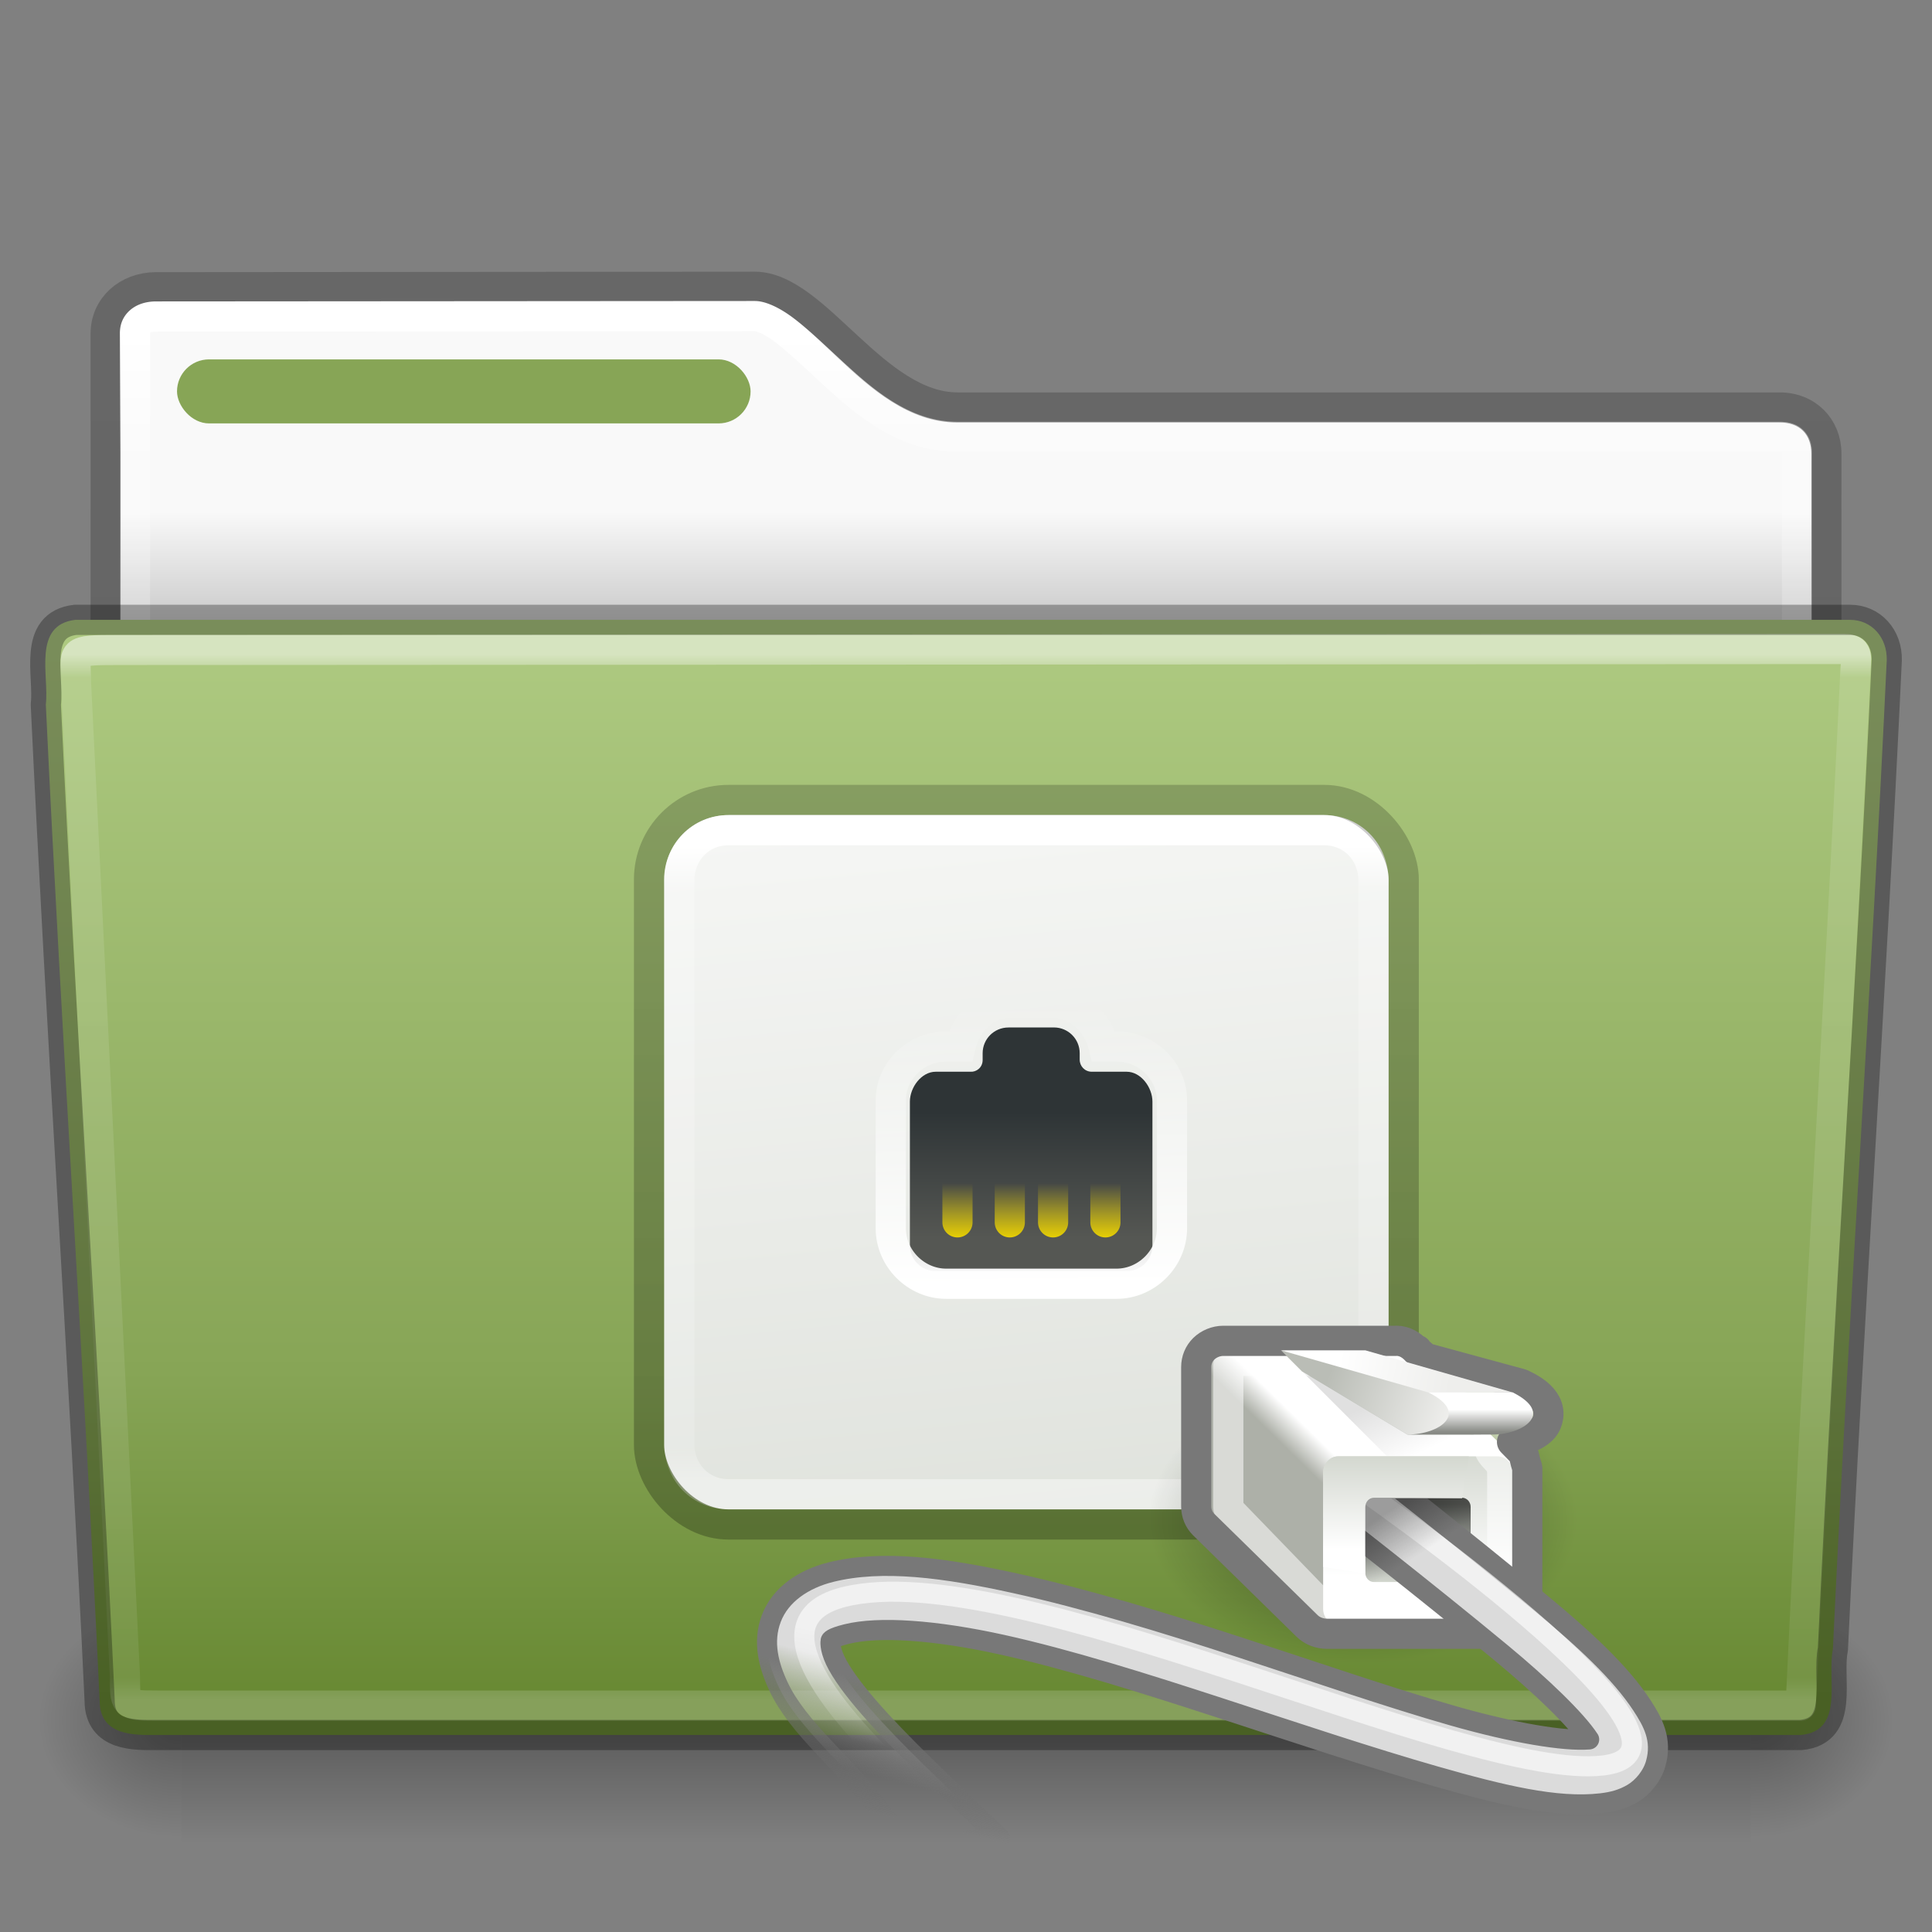 <?xml version="1.0" encoding="UTF-8" standalone="no"?>
<svg
   xmlns:dc="http://purl.org/dc/elements/1.1/"
   xmlns:cc="http://creativecommons.org/ns#"
   xmlns:rdf="http://www.w3.org/1999/02/22-rdf-syntax-ns#"
   xmlns:svg="http://www.w3.org/2000/svg"
   xmlns="http://www.w3.org/2000/svg"
   xmlns:xlink="http://www.w3.org/1999/xlink"
   id="svg22774"
   height="64"
   width="64"
   version="1.1">
  <rect width="100%" height="100%" fill="#808080" stroke="none"/>
  <defs
     id="defs22776">
    <linearGradient
       id="linearGradient4500">
      <stop
         offset="0"
         style="stop-color:#ffffff;stop-opacity:1"
         id="stop4502" />
      <stop
         offset="0.067"
         style="stop-color:#ffffff;stop-opacity:0.235"
         id="stop4504" />
      <stop
         offset="0.95"
         style="stop-color:#ffffff;stop-opacity:0.157"
         id="stop4506" />
      <stop
         offset="1"
         style="stop-color:#ffffff;stop-opacity:0.392"
         id="stop4508" />
    </linearGradient>
    <linearGradient
       id="linearGradient4647">
      <stop
         id="stop4649"
         style="stop-color:#000000;stop-opacity:0.318"
         offset="0" />
      <stop
         id="stop4651"
         style="stop-color:#000000;stop-opacity:0.239"
         offset="1" />
    </linearGradient>
    <linearGradient
       id="linearGradient4583">
      <stop
         id="stop4585"
         style="stop-color:#ffffff;stop-opacity:1"
         offset="0" />
      <stop
         id="stop4587"
         style="stop-color:#ffffff;stop-opacity:0.235"
         offset="0.239" />
      <stop
         id="stop4589"
         style="stop-color:#ffffff;stop-opacity:0.157"
         offset="0.979" />
      <stop
         id="stop4591"
         style="stop-color:#ffffff;stop-opacity:0.392"
         offset="1" />
    </linearGradient>
    <linearGradient
       gradientTransform="matrix(1.321,0,0,1.268,-70.73,0.174)"
       gradientUnits="userSpaceOnUse"
       xlink:href="#linearGradient8272-8-8"
       id="linearGradient5962"
       y2="44.261"
       x2="97.539"
       y1="16.962"
       x1="97.539" />
    <linearGradient
       id="linearGradient8272-8-8">
      <stop
         offset="0"
         style="stop-color:#ffffff;stop-opacity:1"
         id="stop8274-4" />
      <stop
         offset="0.022"
         style="stop-color:#ffffff;stop-opacity:0.235"
         id="stop8276-5" />
      <stop
         offset="0.979"
         style="stop-color:#ffffff;stop-opacity:0.157"
         id="stop8278-0" />
      <stop
         offset="1"
         style="stop-color:#ffffff;stop-opacity:0.392"
         id="stop8280-5-9" />
    </linearGradient>
    <radialGradient
       gradientTransform="matrix(-0.04,0,0,0.033,30.205,40.921)"
       gradientUnits="userSpaceOnUse"
       xlink:href="#linearGradient5060-820-8"
       id="radialGradient5950"
       fy="486.648"
       fx="605.714"
       r="117.143"
       cy="486.648"
       cx="605.714" />
    <linearGradient
       id="linearGradient5060-820-8">
      <stop
         offset="0"
         style="stop-color:#000000;stop-opacity:1"
         id="stop2681-37" />
      <stop
         offset="1"
         style="stop-color:#000000;stop-opacity:0"
         id="stop2683-05" />
    </linearGradient>
    <linearGradient
       gradientTransform="matrix(0.108,0,0,0.033,-6.922,40.922)"
       gradientUnits="userSpaceOnUse"
       xlink:href="#linearGradient5048-585-1"
       id="linearGradient5946"
       y2="609.505"
       x2="302.857"
       y1="366.648"
       x1="302.857" />
    <linearGradient
       id="linearGradient5048-585-1">
      <stop
         offset="0"
         style="stop-color:#000000;stop-opacity:0"
         id="stop2667-0" />
      <stop
         offset="0.5"
         style="stop-color:#000000;stop-opacity:1"
         id="stop2669-91" />
      <stop
         offset="1"
         style="stop-color:#000000;stop-opacity:0"
         id="stop2671-6" />
    </linearGradient>
    <radialGradient
       gradientTransform="matrix(0.04,0,0,0.033,33.797,40.921)"
       gradientUnits="userSpaceOnUse"
       xlink:href="#linearGradient5060-820-8"
       id="radialGradient5942"
       fy="486.648"
       fx="605.714"
       r="117.143"
       cy="486.648"
       cx="605.714" />
    <linearGradient
       gradientTransform="matrix(1.275,0,0,1.218,-129.159,-0.339)"
       gradientUnits="userSpaceOnUse"
       xlink:href="#linearGradient4583"
       id="linearGradient5938"
       y2="23.051"
       x2="117.774"
       y1="9.307"
       x1="117.774" />
    <linearGradient
       id="linearGradient6404-7-5-7">
      <stop
         offset="0"
         style="stop-color:#f9f9f9;stop-opacity:1"
         id="stop6406-1-8-2" />
      <stop
         offset="1"
         style="stop-color:#c9c9c9;stop-opacity:1"
         id="stop6408-9-6-4" />
    </linearGradient>
    <linearGradient
       gradientTransform="matrix(1.314,0,0,1.29,-117.485,-1.222)"
       gradientUnits="userSpaceOnUse"
       xlink:href="#linearGradient6404-7-5-7"
       id="linearGradient22772"
       y2="16.998"
       x2="62.989"
       y1="14.091"
       x1="62.989" />
    <linearGradient
       x1="35.793"
       y1="17.118"
       x2="35.793"
       y2="43.761"
       id="linearGradient12481"
       xlink:href="#radialGradient2444"
       gradientUnits="userSpaceOnUse"
       gradientTransform="matrix(1.255,0,0,1.3,1.872,-0.654)" />
    <radialGradient
       id="radialGradient2444"
       gradientUnits="userSpaceOnUse"
       cy="14.113"
       cx="63.969"
       gradientTransform="matrix(1.565,-9.5143e-8,6.1772e-8,1.016,-59.149,8.146)"
       r="23.097">
      <stop
         id="stop3618"
         style="stop-color:#ADC980"
         offset="0" />
      <stop
         id="stop3270"
         style="stop-color:#87A556"
         offset="0.688" />
      <stop
         id="stop3620"
         style="stop-color:#688933"
         offset="1" />
    </radialGradient>
    <linearGradient
       y2="9.519"
       x2="-34.477"
       y1="51.262"
       x1="-34.477"
       gradientTransform="matrix(1.075,0,0,1.131,77.394,-1.937)"
       gradientUnits="userSpaceOnUse"
       id="linearGradient4845"
       xlink:href="#linearGradient4647" />
    <radialGradient
       id="radialGradient3041"
       gradientUnits="userSpaceOnUse"
       cy="34.786"
       cx="14.363"
       gradientTransform="matrix(-0.807,0,0,0.537,56.736,31.672)"
       r="8.795">
      <stop
         id="stop7824"
         offset="0" />
      <stop
         id="stop7826"
         style="stop-opacity:0"
         offset="1" />
    </radialGradient>
    <linearGradient
       id="linearGradient3043"
       y2="-6.568"
       gradientUnits="userSpaceOnUse"
       x2="-11.006"
       gradientTransform="matrix(1.5,0,0,1.533,43.75,26.233)"
       y1="25.357"
       x1="-7.975">
      <stop
         id="stop6993"
         style="stop-color:#d3d7cf"
         offset="0" />
      <stop
         id="stop6995"
         style="stop-color:#fff"
         offset="1" />
    </linearGradient>
    <linearGradient
       id="linearGradient3047"
       y2="54.416"
       gradientUnits="userSpaceOnUse"
       x2="0.822"
       gradientTransform="matrix(1.051,0,0,1,0.112,0)"
       y1="55.219"
       x1="1.626">
      <stop
         id="stop7265"
         style="stop-color:#adb0a8"
         offset="0" />
      <stop
         id="stop7267"
         style="stop-color:#fff"
         offset="1" />
    </linearGradient>
    <linearGradient
       id="linearGradient3049"
       y2="54.708"
       xlink:href="#linearGradient7269"
       gradientUnits="userSpaceOnUse"
       x2="-4.221"
       gradientTransform="matrix(0.964,0,0,0.972,-0.25,1.694)"
       y1="59.879"
       x1="-4.221" />
    <linearGradient
       id="linearGradient7269">
      <stop
         id="stop7271"
         style="stop-color:#fff"
         offset="0" />
      <stop
         id="stop7273"
         style="stop-color:#d3d7cf"
         offset="1" />
    </linearGradient>
    <linearGradient
       id="linearGradient3051"
       y2="54"
       gradientUnits="userSpaceOnUse"
       x2="-3.359"
       gradientTransform="matrix(-0.698,0,0,0.698,44.529,10.528)"
       y1="51.138"
       x1="-1.989">
      <stop
         id="stop7259"
         offset="0" />
      <stop
         id="stop7261"
         style="stop-opacity:0"
         offset="1" />
    </linearGradient>
    <linearGradient
       id="linearGradient3053"
       y2="50.563"
       gradientUnits="userSpaceOnUse"
       x2="0.884"
       gradientTransform="matrix(-0.698,0,0,0.698,44.529,10.528)"
       y1="52.64"
       x1="-4.685">
      <stop
         id="stop7239"
         style="stop-color:#eeeeec"
         offset="0" />
      <stop
         id="stop7241"
         style="stop-color:#babdb6"
         offset="1" />
    </linearGradient>
    <linearGradient
       id="linearGradient3055"
       y2="49.458"
       gradientUnits="userSpaceOnUse"
       x2="0.265"
       gradientTransform="matrix(-0.698,0,0,0.698,44.529,10.528)"
       y1="50.519"
       x1="-5.082">
      <stop
         id="stop7247"
         style="stop-color:#eeeeec"
         offset="0" />
      <stop
         id="stop7249"
         style="stop-color:#fff"
         offset="1" />
    </linearGradient>
    <linearGradient
       id="linearGradient3057"
       y2="51.812"
       gradientUnits="userSpaceOnUse"
       x2="-5.969"
       gradientTransform="matrix(-0.698,0,0,0.698,44.529,10.528)"
       y1="52.875"
       x1="-5.969">
      <stop
         id="stop7188"
         style="stop-color:#888a85"
         offset="0" />
      <stop
         id="stop7190"
         style="stop-color:#fff"
         offset="1" />
    </linearGradient>
    <linearGradient
       id="linearGradient3059"
       y2="59.445"
       gradientUnits="userSpaceOnUse"
       x2="-3.535"
       gradientTransform="matrix(-0.698,0,0,0.718,44.529,9.731)"
       y1="55.867"
       x1="-3.535">
      <stop
         id="stop7279"
         style="stop-color:#555753"
         offset="0" />
      <stop
         id="stop7281"
         style="stop-color:#d3d7cf"
         offset="1" />
    </linearGradient>
    <linearGradient
       id="linearGradient3061"
       y2="26.205"
       gradientUnits="userSpaceOnUse"
       x2="32.812"
       gradientTransform="matrix(-0.604,0,0,0.603,42.825,17.573)"
       y1="21"
       x1="32.812">
      <stop
         id="stop7342"
         style="stop-color:#2e3436"
         offset="0" />
      <stop
         id="stop7344"
         style="stop-color:#555753"
         offset="1" />
    </linearGradient>
    <linearGradient
       id="linearGradient3063"
       y2="16"
       gradientUnits="userSpaceOnUse"
       x2="29"
       gradientTransform="matrix(-0.525,0,0,0.525,39.675,19.379)"
       y1="29"
       x1="28.875">
      <stop
         id="stop7432"
         style="stop-color:#fff"
         offset="0" />
      <stop
         id="stop7434"
         style="stop-color:#fff;stop-opacity:0"
         offset="1" />
    </linearGradient>
    <linearGradient
       id="linearGradient3073"
       y2="24.688"
       xlink:href="#linearGradient7422"
       gradientUnits="userSpaceOnUse"
       x2="30.312"
       y1="27.313"
       x1="30.312" />
    <linearGradient
       id="linearGradient7422">
      <stop
         id="stop7424"
         style="stop-color:#edd400"
         offset="0" />
      <stop
         id="stop7426"
         style="stop-color:#edd400;stop-opacity:0"
         offset="1" />
    </linearGradient>
    <linearGradient
       id="linearGradient3065"
       y2="24.688"
       xlink:href="#linearGradient7422"
       gradientUnits="userSpaceOnUse"
       x2="30.312"
       gradientTransform="translate(-0.418,0.698)"
       y1="27.313"
       x1="30.312" />
    <linearGradient
       id="linearGradient3067"
       y2="24.688"
       xlink:href="#linearGradient7422"
       gradientUnits="userSpaceOnUse"
       x2="30.312"
       gradientTransform="translate(0,0.698)"
       y1="27.313"
       x1="30.312" />
    <linearGradient
       id="linearGradient3071"
       y2="24.688"
       xlink:href="#linearGradient7422"
       gradientUnits="userSpaceOnUse"
       x2="30.312"
       gradientTransform="translate(0.418,0.698)"
       y1="27.313"
       x1="30.312" />
    <linearGradient
       id="linearGradient3075"
       y2="45.062"
       gradientUnits="userSpaceOnUse"
       x2="38.875"
       gradientTransform="matrix(-0.698,0,0,0.698,55.697,27.281)"
       y1="40.312"
       x1="37.625">
      <stop
         id="stop3225"
         style="stop-color:#dbdbdb"
         offset="0" />
      <stop
         id="stop3227"
         style="stop-color:#a0a0a0;stop-opacity:0"
         offset="1" />
    </linearGradient>
    <linearGradient
       id="linearGradient3077"
       y2="46.562"
       gradientUnits="userSpaceOnUse"
       x2="40.125"
       gradientTransform="matrix(-0.698,0,0,0.698,55.697,27.281)"
       y1="40.625"
       x1="38.75">
      <stop
         id="stop3231"
         style="stop-color:#787878"
         offset="0" />
      <stop
         id="stop3233"
         style="stop-color:#6c6c6c;stop-opacity:0"
         offset="1" />
    </linearGradient>
    <linearGradient
       id="linearGradient3079"
       y2="42.938"
       gradientUnits="userSpaceOnUse"
       x2="42.124"
       gradientTransform="matrix(-0.698,0,0,0.698,55.697,27.281)"
       y1="38.312"
       x1="41.188">
      <stop
         id="stop7662"
         style="stop-color:#fff"
         offset="0" />
      <stop
         id="stop7664"
         style="stop-color:#fff;stop-opacity:0"
         offset="1" />
    </linearGradient>
    <linearGradient
       id="linearGradient3081"
       y2="55"
       xlink:href="#linearGradient7269"
       gradientUnits="userSpaceOnUse"
       x2="-4.11"
       gradientTransform="matrix(-0.785,0,0,0.814,44.615,3.454)"
       y1="58.808"
       x1="-4.11" />
    <linearGradient
       id="linearGradient3115"
       y2="34.562"
       gradientUnits="userSpaceOnUse"
       x2="-7.781"
       gradientTransform="matrix(-0.698,0,0,0.698,41.737,27.281)"
       y1="32.438"
       x1="-6.406">
      <stop
         id="stop7814"
         offset="0" />
      <stop
         id="stop7816"
         style="stop-opacity:0"
         offset="1" />
    </linearGradient>
    <linearGradient
       xlink:href="#linearGradient7422"
       id="linearGradient3571"
       gradientUnits="userSpaceOnUse"
       gradientTransform="translate(0,0.698)"
       x1="30.312"
       y1="27.313"
       x2="30.312"
       y2="24.688" />
    <linearGradient
       xlink:href="#linearGradient4647"
       id="linearGradient4467"
       gradientUnits="userSpaceOnUse"
       gradientTransform="matrix(1.072,0,0,1.134,145.099,-2.054)"
       x1="-97.765"
       y1="46.494"
       x2="-97.765"
       y2="24.959" />
    <linearGradient
       xlink:href="#linearGradient4500"
       id="linearGradient4496"
       gradientUnits="userSpaceOnUse"
       gradientTransform="matrix(1.282,0,0,1.223,-130.049,-0.517)"
       x1="124.325"
       y1="23.326"
       x2="124.325"
       y2="40.524" />
  </defs>
  <path
     d="M 5.148,9.515 C 4.221,9.525 3.501,10.17 3.501,11.045 L 3.5,24 l 57,0 6.7e-4,-8.971 c 6.5e-5,-0.875 -0.644,-1.54 -1.572,-1.53 l -27.208,0 c -2.75,0 -4.7,-3.999 -6.716,-3.999 L 5.149,9.515 Z"
     style="fill:none;stroke:url(#linearGradient4845);stroke-width:1;stroke-linecap:butt;stroke-linejoin:miter;color:#000000;clip-rule:nonzero;display:inline;overflow:visible;visibility:visible;opacity:0.8;isolation:auto;mix-blend-mode:normal;color-interpolation:sRGB;color-interpolation-filters:linearRGB;solid-color:#000000;solid-opacity:1;fill-opacity:1;fill-rule:nonzero;stroke-miterlimit:4;stroke-dasharray:none;stroke-dashoffset:0;stroke-opacity:1;marker:none;filter-blend-mode:normal;filter-gaussianBlur-deviation:0;color-rendering:auto;image-rendering:auto;shape-rendering:auto;text-rendering:auto;enable-background:accumulate"
     id="path2856-0" />
  <path
     id="path4502"
     d="M 25.006,9.996 5.154,10.01 c -0.7,0.008 -1.158,0.432 -1.158,1.035 l 0,12.475 56.008,0.262 0,-8.752 c 4.7e-5,-0.632 -0.38,-1.041 -1.068,-1.033 l -0.006,0 -27.209,0 c -1.615,0 -2.876,-1.123 -3.969,-2.133 -0.547,-0.505 -1.058,-0.994 -1.527,-1.34 -0.469,-0.346 -0.878,-0.527 -1.219,-0.527 z"
     style="color:#000000;clip-rule:nonzero;display:inline;overflow:visible;visibility:visible;opacity:1;isolation:auto;mix-blend-mode:normal;color-interpolation:sRGB;color-interpolation-filters:linearRGB;solid-color:#000000;solid-opacity:1;fill:url(#linearGradient22772);fill-opacity:1;fill-rule:nonzero;stroke:none;stroke-width:1;stroke-linecap:butt;stroke-linejoin:miter;stroke-miterlimit:4;stroke-dasharray:none;stroke-dashoffset:0;stroke-opacity:1;marker:none;color-rendering:auto;image-rendering:auto;shape-rendering:auto;text-rendering:auto;enable-background:accumulate" />
  <rect
     x="5.864"
     y="11.905"
     width="19"
     height="2.121"
     ry="1.061"
     rx="1.061"
     style="color:#000000;clip-rule:nonzero;display:block;overflow:visible;visibility:visible;opacity:1;isolation:auto;mix-blend-mode:normal;color-interpolation:sRGB;color-interpolation-filters:linearRGB;solid-color:#000000;solid-opacity:1;fill:#87A556;fill-opacity:1;fill-rule:nonzero;stroke-width:1;stroke-linecap:butt;stroke-linejoin:miter;stroke-miterlimit:4;stroke-dasharray:none;stroke-dashoffset:0;stroke-opacity:1;color-rendering:auto;image-rendering:auto;shape-rendering:auto;text-rendering:auto;enable-background:accumulate"
     id="rect2874" />
  <path
     d="m 25.006,10.471 -19.846,0.014 c -0.255,0.003 -0.425,0.078 -0.529,0.172 -0.104,0.094 -0.16,0.207 -0.16,0.389 l 0,12.002 55.059,0.258 0,-8.275 c 1.6e-5,-0.221 -0.059,-0.342 -0.137,-0.42 -0.078,-0.078 -0.201,-0.141 -0.451,-0.139 a 0.475,0.475 0 0 1 -0.006,0 l -0.006,0 -27.209,0 c -1.835,0 -3.193,-1.244 -4.291,-2.258 -0.55,-0.508 -1.057,-0.99 -1.486,-1.307 -0.427,-0.315 -0.766,-0.436 -0.938,-0.436 z"
     id="path4581"
     style="color:#000000;clip-rule:nonzero;display:inline;overflow:visible;visibility:visible;opacity:1;isolation:auto;mix-blend-mode:normal;color-interpolation:sRGB;color-interpolation-filters:linearRGB;solid-color:#000000;solid-opacity:1;fill:none;fill-opacity:1;fill-rule:nonzero;stroke:url(#linearGradient5938);stroke-width:1;stroke-linecap:round;stroke-linejoin:round;stroke-miterlimit:4;stroke-dasharray:none;stroke-dashoffset:0;stroke-opacity:1;marker:none;color-rendering:auto;image-rendering:auto;shape-rendering:auto;text-rendering:auto;enable-background:accumulate" />
  <path
     d="m 58.001,53 c 0,0 0,8 0,8 2.068,0.015 5,-1.792 5,-4 0,-2.208 -2.308,-3.999 -5,-3.999 z"
     id="path3411"
     style="display:inline;overflow:visible;visibility:visible;opacity:0.3;fill:url(#radialGradient5942);fill-opacity:1;fill-rule:nonzero;stroke:none;stroke-width:1;marker:none" />
  <rect
     width="52"
     height="8"
     x="6.001"
     y="53"
     id="rect4173-14"
     style="display:inline;overflow:visible;visibility:visible;opacity:0.3;fill:url(#linearGradient5946);fill-opacity:1;fill-rule:nonzero;stroke:none;stroke-width:1;marker:none" />
  <path
     d="m 6.001,53 c 0,0 0,8 0,8 -2.068,0.015 -5,-1.792 -5,-4 0,-2.208 2.308,-3.999 5,-3.999 z"
     id="path5018-7"
     style="display:inline;overflow:visible;visibility:visible;opacity:0.3;fill:url(#radialGradient5950);fill-opacity:1;fill-rule:nonzero;stroke:none;stroke-width:1;marker:none" />
  <path
     d="m 2.504,20.532 c -1.44,0.163 -0.871,1.853 -0.986,2.803 0.527,11.193 1.26,21.809 1.783,33.002 0,1.19 1.195,1.137 1.865,1.137 0,0 36.774,0 54.491,0 1.463,-0.141 0.855,-1.86 1.06,-2.844 0.527,-11.193 1.26,-21.569 1.784,-32.762 0.018,-0.752 -0.501,-1.335 -1.215,-1.335 0,0 -39.863,0 -58.782,0 z"
     id="path3388-0"
     style="color:#000000;display:inline;overflow:visible;visibility:visible;fill:url(#linearGradient12481);fill-opacity:1;fill-rule:nonzero;stroke:none;stroke-width:1;marker:none;enable-background:accumulate;clip-rule:nonzero;opacity:1;isolation:auto;mix-blend-mode:normal;color-interpolation:sRGB;color-interpolation-filters:linearRGB;solid-color:#000000;solid-opacity:1;stroke-linecap:butt;stroke-linejoin:miter;stroke-miterlimit:4;stroke-dasharray:none;stroke-dashoffset:0;stroke-opacity:1;filter-blend-mode:normal;filter-gaussianBlur-deviation:0;color-rendering:auto;image-rendering:auto;shape-rendering:auto;text-rendering:auto" />
  <path
     d="M 61.069,21.5 3.951,21.531 c -1.709,0 -1.434,0.034 -1.434,1.076 l 1.621,32.914 c 0.016,0.943 -0.066,0.979 1.073,0.979 0,0 36.778,0 54.44,0 0.54,-11.582 1.258,-22.682 1.815,-34.322 0.052,-0.555 0.013,-0.678 -0.396,-0.678 z"
     id="path3290"
     style="color:#000000;display:inline;overflow:visible;visibility:visible;opacity:0.5;fill:none;stroke:url(#linearGradient5962);stroke-width:1;stroke-linecap:round;stroke-linejoin:round;stroke-miterlimit:4;stroke-dasharray:none;stroke-dashoffset:0;stroke-opacity:1;marker:none;enable-background:accumulate" />
  <path
     d="m 2.504,20.532 c -1.44,0.163 -0.871,1.853 -0.986,2.803 0.527,11.193 1.26,21.809 1.783,33.002 0,1.19 1.195,1.137 1.865,1.137 0,0 36.774,0 54.491,0 1.463,-0.141 0.855,-1.86 1.06,-2.844 0.527,-11.193 1.26,-21.569 1.784,-32.762 0.018,-0.752 -0.501,-1.335 -1.215,-1.335 0,0 -39.863,0 -58.782,0 z"
     id="path3388-0-1"
     style="color:#000000;display:inline;overflow:visible;visibility:visible;opacity:0.3;fill:none;stroke:#000000;stroke-width:1;stroke-linecap:round;stroke-linejoin:round;stroke-miterlimit:4;stroke-dasharray:none;stroke-dashoffset:0;stroke-opacity:1;marker:none;enable-background:accumulate;clip-rule:nonzero;isolation:auto;mix-blend-mode:normal;color-interpolation:sRGB;color-interpolation-filters:linearRGB;solid-color:#000000;solid-opacity:1;fill-opacity:1;fill-rule:nonzero;filter-blend-mode:normal;filter-gaussianBlur-deviation:0;color-rendering:auto;image-rendering:auto;shape-rendering:auto;text-rendering:auto" />
  <path
     d="m 52.207,35.656 -2.094,0 -1.396,0 2.094,0 1.396,0 z"
     style="fill:#ffffff;fill-rule:evenodd"
     id="path7013" />
  <rect
     id="rect5925"
     style="fill:url(#linearGradient3043);fill-rule:evenodd;stroke:none;stroke-width:0.996;stroke-linecap:round;stroke-linejoin:round;stroke-dashoffset:0.7;stroke-opacity:0.992"
     rx="2.141"
     ry="2.141"
     height="23"
     width="24"
     y="27"
     x="22" />
  <path
     id="path6964"
     style="color:#000000;clip-rule:nonzero;display:inline;overflow:visible;visibility:visible;opacity:1;isolation:auto;mix-blend-mode:normal;color-interpolation:sRGB;color-interpolation-filters:linearRGB;solid-color:#000000;solid-opacity:1;fill:none;fill-opacity:1;fill-rule:nonzero;stroke:url(#linearGradient4496);stroke-width:1;stroke-linecap:round;stroke-linejoin:round;stroke-miterlimit:4;stroke-dasharray:none;stroke-dashoffset:0;stroke-opacity:1;marker:none;color-rendering:auto;image-rendering:auto;shape-rendering:auto;text-rendering:auto;enable-background:accumulate"
     d="m 43.857,27.5 c 0.941,0 1.643,0.723 1.643,1.692 l 0,18.615 c 0,0.97 -0.702,1.692 -1.643,1.692 l -19.714,0 C 23.202,49.5 22.5,48.777 22.5,47.808 l 0,-18.615 C 22.5,28.223 23.202,27.5 24.143,27.5 l 19.714,0 z" />
  <g
     transform="matrix(1.33,0,0,1.33,0.9,-3.38)"
     id="g2531">
    <path
       d="m 25.573,28.132 c 0.355,0 0.642,0.287 0.642,0.641 l 0,0.16 c 0,0.163 0.127,0.302 0.302,0.302 l 0.868,0 c 0.355,0 0.642,0.391 0.642,0.745 l 0,3.58 c 0,0.355 -0.287,0.641 -0.642,0.641 l -4.757,0 c -0.355,0 -0.642,-0.287 -0.642,-0.641 l 0,-3.58 c 0,-0.355 0.287,-0.745 0.642,-0.745 l 0.868,0 c 0.145,0.01 0.302,-0.103 0.302,-0.292 l 0,-0.169 c 0,-0.355 0.287,-0.641 0.642,-0.641 l 1.133,0 z"
       style="fill:url(#linearGradient3061);fill-rule:evenodd"
       id="rect7327" />
    <path
       transform="matrix(1.028,0,0,1.028,0.147,-1.046)"
       d="m 23.688,27.781 c -0.627,0 -1.085,0.484 -1.219,1.062 l -0.344,0 c -0.724,0 -1.344,0.581 -1.344,1.312 l 0,3.094 c 0,0.732 0.612,1.344 1.344,1.344 l 4.125,0 c 0.732,0 1.344,-0.612 1.344,-1.344 l 0,-3.094 c 0,-0.732 -0.62,-1.312 -1.344,-1.312 l -0.312,0 c -0.139,-0.582 -0.623,-1.062 -1.25,-1.062 l -1,0 z"
       style="fill:none;stroke:url(#linearGradient3063);stroke-width:0.732;stroke-linecap:round;stroke-dashoffset:0.7"
       id="path2709" />
    <g
       transform="matrix(-0.539,0,0,0.539,40.914,18.327)"
       style="stroke:url(#linearGradient3073);stroke-width:1.854"
       id="g7393">
      <path
         d="m 26.082,27.198 0,-2"
         style="fill:none;stroke:url(#linearGradient3065);stroke-width:1.394;stroke-linecap:round"
         id="path7352" />
      <path
         d="m 28.5,27.198 0,-2"
         style="fill:none;stroke:url(#linearGradient3571);stroke-width:1.394;stroke-linecap:round"
         id="path7362" />
      <path
         d="m 30.5,27.198 0,-2"
         style="fill:none;stroke:url(#linearGradient3067);stroke-width:1.394;stroke-linecap:round"
         id="path7364" />
      <path
         d="m 32.918,27.198 0,-2"
         style="fill:none;stroke:url(#linearGradient3071);stroke-width:1.394;stroke-linecap:round"
         id="path7366" />
    </g>
  </g>
  <rect
     id="rect5925-5"
     style="color:#000000;clip-rule:nonzero;display:inline;overflow:visible;visibility:visible;opacity:0.8;isolation:auto;mix-blend-mode:normal;color-interpolation:sRGB;color-interpolation-filters:linearRGB;solid-color:#000000;solid-opacity:1;fill:none;fill-opacity:1;fill-rule:nonzero;stroke:url(#linearGradient4467);stroke-width:1;stroke-linecap:butt;stroke-linejoin:miter;stroke-miterlimit:4;stroke-dasharray:none;stroke-dashoffset:0;stroke-opacity:1;marker:none;color-rendering:auto;image-rendering:auto;shape-rendering:auto;text-rendering:auto;enable-background:accumulate"
     rx="2.633"
     ry="2.633"
     height="24"
     width="25"
     y="26.5"
     x="21.5" />
  <path
     d="m 38.05,50.339 a 7.096,4.72 0 1 0 14.192,0 7.096,4.72 0 1 0 -14.192,0 z"
     style="opacity:0.459;fill:url(#radialGradient3041);fill-rule:evenodd"
     id="path7820" />
  <g
     transform="matrix(-0.814,0,0,0.838,44.412,2.013)"
     id="g7162">
    <path
       d="m -2.352,51 c -0.215,0 -0.401,0.101 -0.526,0.25 l -4.221,4 c -0.037,0.132 -0.104,0.271 -0.148,0.406 l 0,5.521 c 0,0.364 0.312,0.656 0.69,0.656 l 7.03,0 c 0.189,0 0.369,-0.069 0.493,-0.188 l 4.205,-4 c 0.123,-0.119 0.197,-0.287 0.197,-0.469 l 0,-5.521 c 0,-0.182 -0.074,-0.35 -0.197,-0.469 -0.125,-0.118 -0.304,-0.187 -0.493,-0.187 l -7.03,0 z"
       style="fill:url(#linearGradient3047);fill-rule:evenodd"
       id="rect6100" />
    <path
       d="m -6.374,55.167 6.462,0 c 0.347,0 0.626,0.285 0.626,0.638 l 0,5.391 c 0,0.353 -0.279,0.638 -0.626,0.638 l -6.462,0 C -6.721,61.833 -7,61.549 -7,61.195 l 0,-5.391 c 0,-0.353 0.279,-0.638 0.626,-0.638 z"
       style="fill:url(#linearGradient3049);fill-rule:evenodd"
       id="path6105" />
  </g>
  <path
     d="m 45.227,44.731 3.49,3.49 -2.792,0 -3.49,-3.49 2.792,0"
     style="opacity:0.123;fill:url(#linearGradient3051);fill-rule:evenodd"
     id="path7253" />
  <path
     d="m 42.434,44.731 6.631,2.792 -2.443,0 -3.49,-2.094 -0.698,-0.698"
     style="fill:#babdb6;fill-rule:evenodd"
     id="path6126" />
  <path
     d="m 46.318,45.079 c 0.017,0 0.038,0.004 0.109,0.087 0.021,0.016 0.043,0.03 0.065,0.044 0.014,0.015 0.028,0.03 0.044,0.044 0.014,0.015 0.028,0.03 0.044,0.044 l 0.022,0 c 0.014,0.015 0.028,0.03 0.044,0.044 l 0.131,0.131 c 0.075,0.07 0.164,0.122 0.262,0.153 l 2.966,0.851 c 0.28,0.145 0.373,0.244 0.414,0.327 6.2e-4,0.001 -0.024,0.094 0,0.065 -0.057,0.069 -0.252,0.176 -0.589,0.24 -0.237,0.048 -0.431,0.219 -0.507,0.449 -0.077,0.23 -0.025,0.483 0.136,0.663 l 0.24,0.262 c 0.014,0.061 0.038,0.119 0.065,0.218 0.005,0.019 -0.006,0.025 0,0.044 l 0,4.537 c 0,0.038 -2.63e-4,0.081 -0.044,0.131 -0.022,0.025 -0.072,0.044 -0.109,0.044 l -5.475,0 c -0.065,0 -0.118,-0.007 -0.153,-0.044 1.18e-4,-0.007 1.18e-4,-0.015 0,-0.022 l -3.25,-3.359 c -0.036,-0.038 -0.044,-0.055 -0.044,-0.131 l 0,-4.624 c 0,-0.076 0.007,-0.115 0.044,-0.153 0.026,-0.026 0.108,-0.044 0.131,-0.044 l 5.453,0 z"
     style="opacity:0.534;fill:none;stroke:#ffffff;stroke-width:1;stroke-linecap:round;stroke-linejoin:round;stroke-dashoffset:0.7"
     id="path7235" />
  <path
     d="m 46.257,44.415 c 0.285,0 0.508,0.152 0.665,0.326 l 0.023,-0.022 0.023,0.044 0.252,0.218 3.121,0.849 c 0.024,0.005 0.047,0.012 0.069,0.022 0.403,0.191 0.662,0.386 0.803,0.653 0.141,0.267 0.086,0.603 -0.092,0.805 -0.241,0.274 -0.63,0.385 -1.033,0.457 l 0.298,0.305 c 0.041,0.036 0.073,0.081 0.092,0.131 0.023,0.084 0.051,0.22 0.092,0.348 0.012,0.028 0.02,0.057 0.023,0.087 l 0,4.634 c 0,0.208 -0.083,0.405 -0.229,0.566 -0.146,0.161 -0.375,0.283 -0.642,0.283 l -5.759,0 c -0.238,0 -0.482,-0.081 -0.665,-0.261 l -3.419,-3.351 c -0.166,-0.163 -0.252,-0.376 -0.252,-0.609 l 0,-4.613 c 0,-0.233 0.087,-0.446 0.252,-0.609 0.164,-0.16 0.405,-0.261 0.642,-0.261 l 5.736,0 z"
     style="fill:none;stroke:#787878;stroke-width:1;stroke-linecap:round;stroke-linejoin:round;stroke-dashoffset:0.7"
     id="path7229" />
  <path
     d="m 42.434,44.731 7.678,1.745 -1.396,1.047 -2.094,0 -3.49,-2.094 -0.698,-0.698"
     style="fill:url(#linearGradient3053);fill-rule:evenodd"
     id="path7184" />
  <path
     d="m 45.227,44.731 4.886,1.396 -2.792,0 -4.886,-1.396 2.792,0"
     style="fill:url(#linearGradient3055);fill-rule:evenodd"
     id="path7171" />
  <path
     d="m 50.112,46.126 -2.592,0 -0.2,0 c 1.396,0.698 0.349,1.396 -0.698,1.396 l 2.792,0 c 1.047,0 2.094,-0.698 0.698,-1.396 z"
     style="fill:url(#linearGradient3057);fill-rule:evenodd"
     id="rect7173" />
  <path
     d="m 48.434,49.616 -2.923,0 c -0.157,0 -0.283,0.136 -0.283,0.305 l 0,2.181 c 0,0.169 0.126,0.305 0.283,0.305 l 2.923,0 c 0.157,0 0.283,-0.136 0.283,-0.305 l 0,-2.181 c 0,-0.169 -0.126,-0.305 -0.283,-0.305 z"
     style="fill:url(#linearGradient3059);fill-rule:evenodd"
     id="path7275" />
  <path
     d="m 45.445,48.613 c 0,0 2.924,2.281 5.649,4.537 1.363,1.128 2.581,2.248 3.294,3.337 0.356,0.545 0.689,1.133 0.458,1.941 -0.115,0.404 -0.427,0.783 -0.763,0.982 -0.337,0.199 -0.669,0.284 -1.047,0.327 -1.482,0.171 -3.302,-0.275 -5.475,-0.894 -2.173,-0.62 -4.655,-1.453 -7.154,-2.268 -2.499,-0.815 -5.023,-1.61 -7.22,-2.094 -2.197,-0.484 -4.073,-0.618 -5.148,-0.349 -0.509,0.127 -0.52,0.21 -0.523,0.218 -0.003,0.008 -0.045,0.234 0.153,0.654 0.396,0.84 1.593,2.148 2.923,3.446 1.984,1.936 2.536,2.428 2.536,2.428 l -3.04,0.247 c 0,0 -0.367,-0.394 -0.936,-1.148 -1.187,-1.571 -2.708,-2.716 -3.359,-4.101 -0.326,-0.692 -0.542,-1.475 -0.24,-2.268 0.302,-0.793 1.076,-1.305 1.963,-1.527 1.717,-0.429 3.8,-0.143 6.129,0.371 2.329,0.514 4.899,1.295 7.416,2.116 2.517,0.821 4.976,1.672 7.067,2.268 2.033,0.58 3.698,0.852 4.515,0.785 -0.433,-0.661 -1.603,-1.782 -2.901,-2.857 -2.597,-2.15 -5.562,-4.45 -5.562,-4.45 l 1.265,-1.701 z"
     style="fill:url(#linearGradient3075);fill-rule:evenodd;stroke:url(#linearGradient3077);stroke-width:0.665;stroke-linejoin:round"
     id="path7506" />
  <path
     d="m 44.758,49.106 c 0,0 12.869,8.856 8.332,9.379 -4.537,0.523 -19.544,-6.98 -25.128,-5.584 -5.584,1.396 8.376,11.168 8.376,11.168"
     style="opacity:0.6;fill:none;stroke:url(#linearGradient3079);stroke-width:0.665"
     id="path7502" />
  <path
     d="m 48.655,48.242 -0.222,1.396 -2.923,0 c -0.157,0 -0.284,0.136 -0.284,0.305 l 0,2.181 -1.396,-0.218 0,-3.119 c 0,-0.296 0.219,-0.545 0.502,-0.545 l 4.322,0 z"
     style="fill:url(#linearGradient3081);fill-rule:evenodd"
     id="path7512" />
  <path
     d="m 48.434,49.616 -2.923,0 c -0.157,0 -0.283,0.136 -0.283,0.305 l 0,2.181 c 0,0.169 0.126,0.305 0.283,0.305 l 2.923,0 c 0.157,0 0.283,-0.136 0.283,-0.305 l 0,-2.181 c 0,-0.169 -0.126,-0.305 -0.283,-0.305 z"
     style="opacity:0.354;fill:url(#linearGradient3115);fill-rule:evenodd"
     id="path7810" />
</svg>
